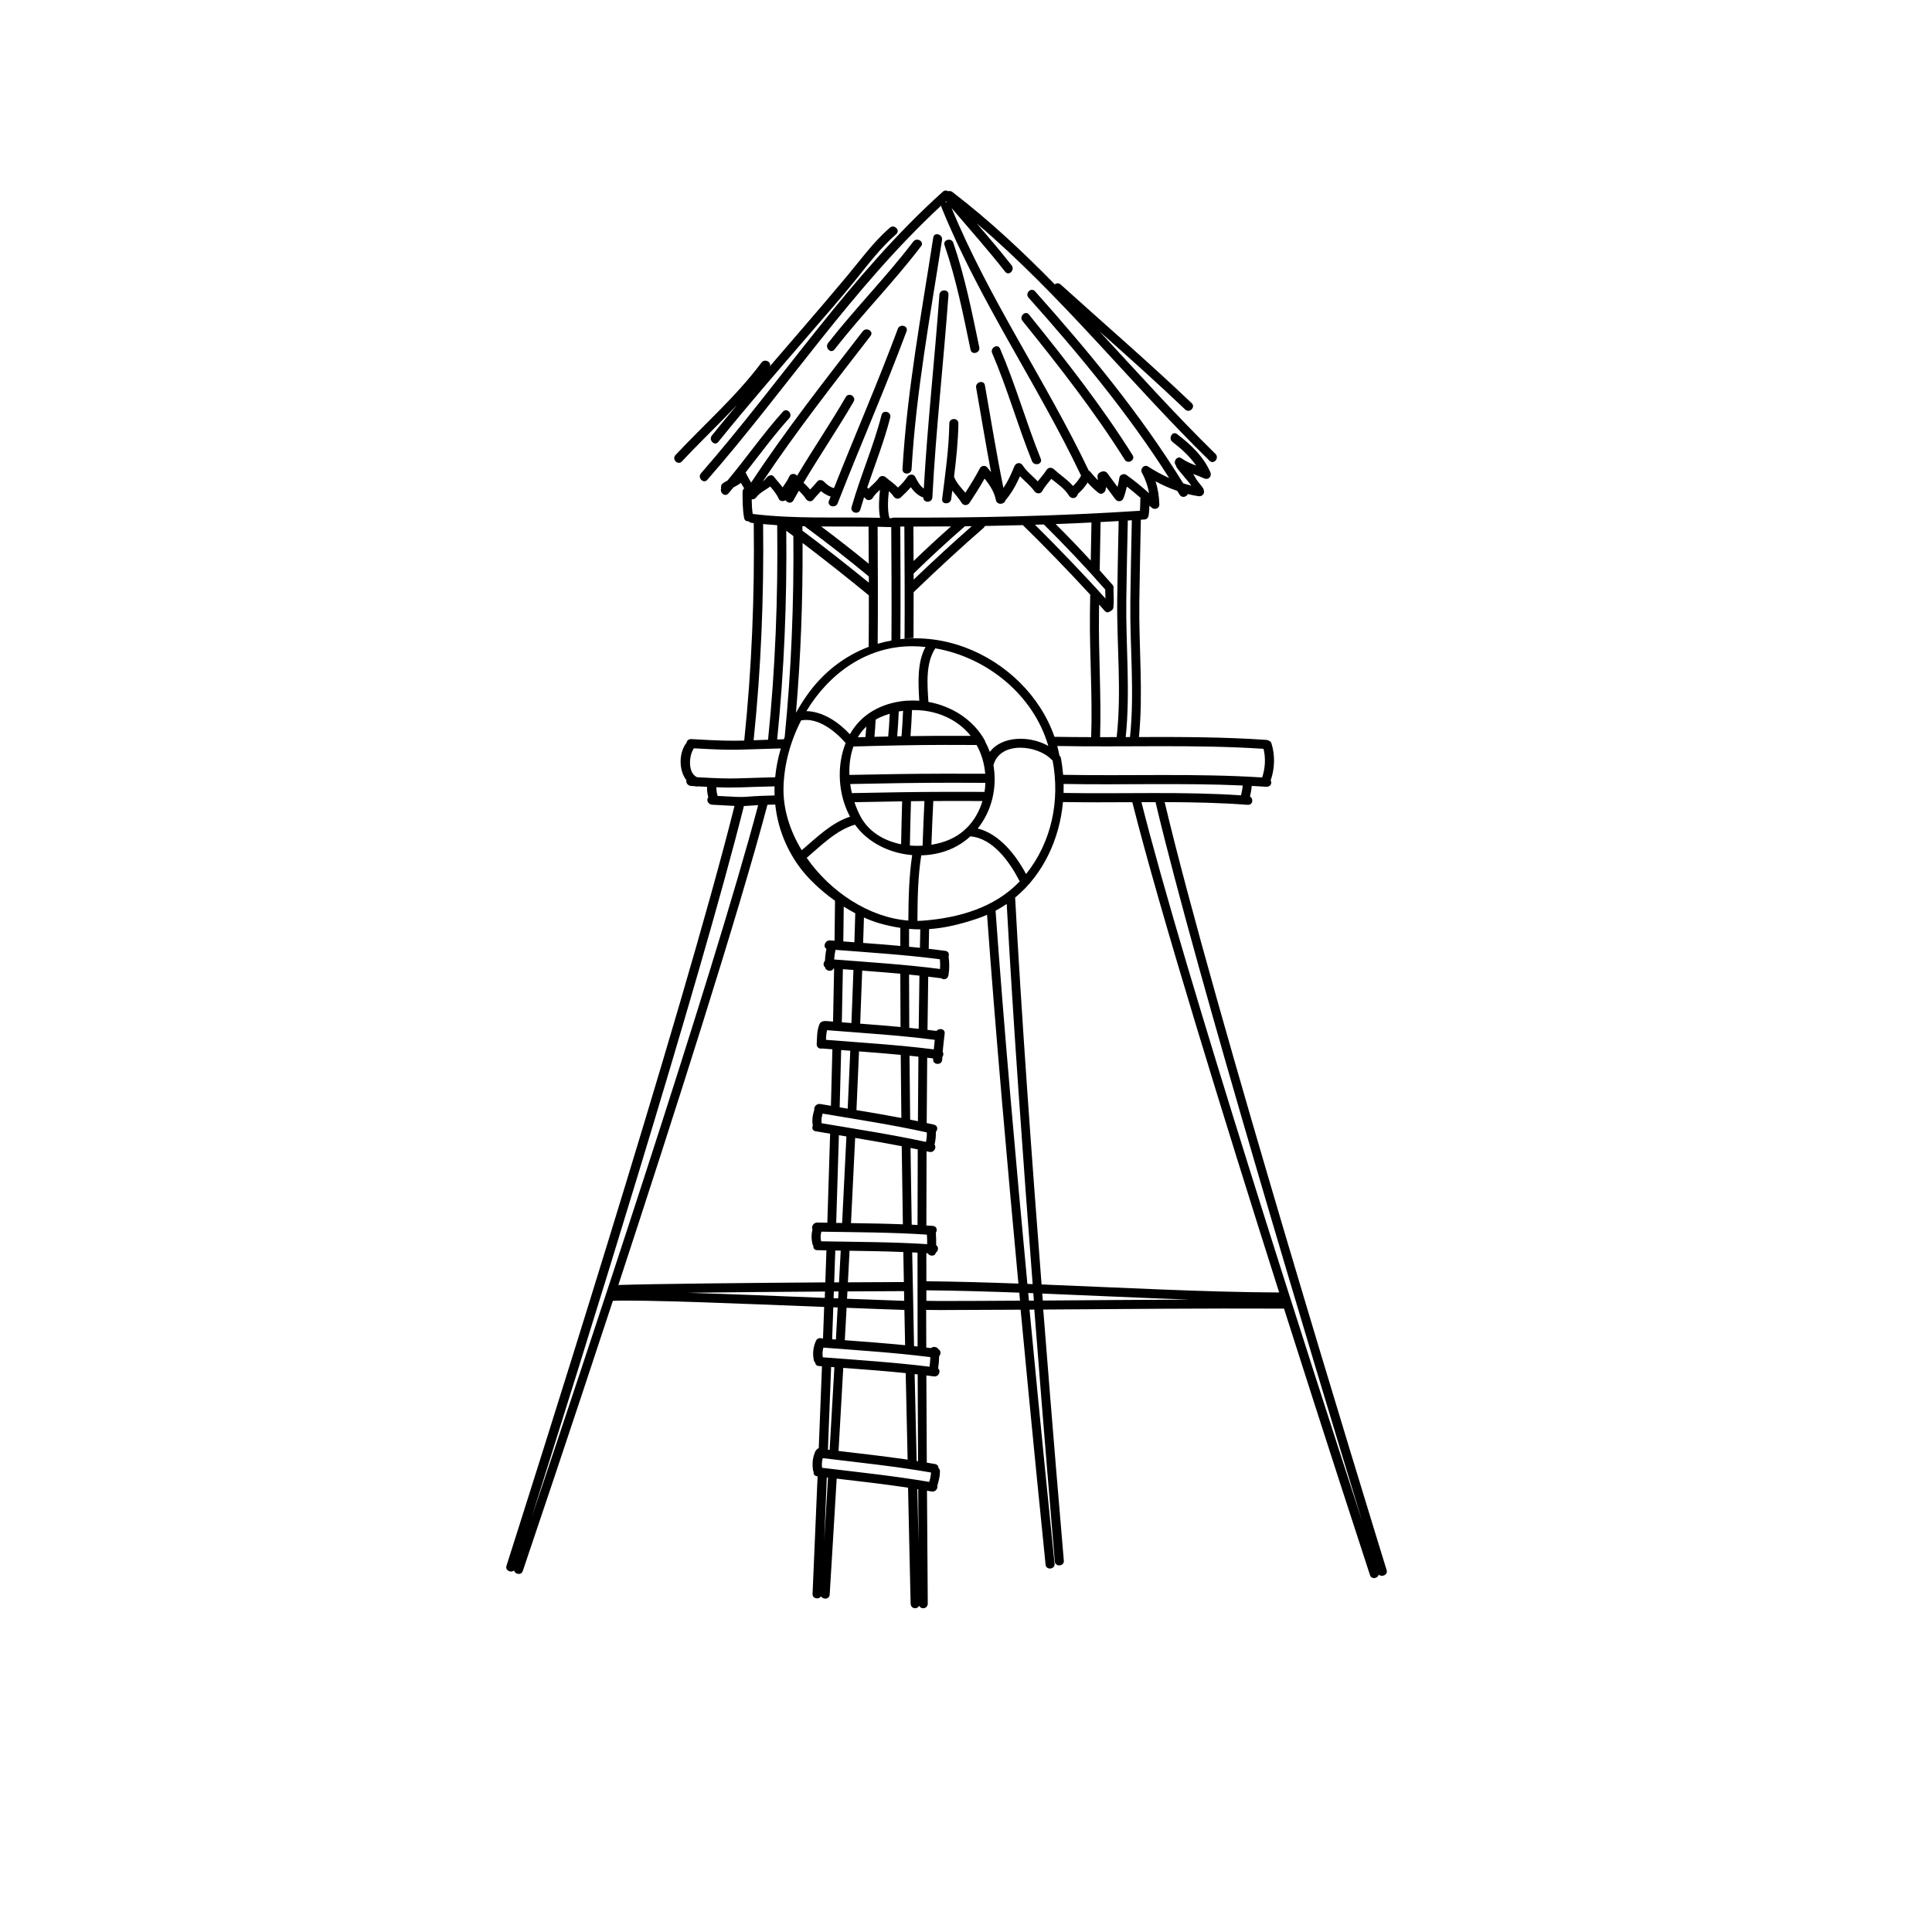 <?xml version="1.0" encoding="utf-8"?>
<!-- Generator: Adobe Illustrator 24.2.3, SVG Export Plug-In . SVG Version: 6.00 Build 0)  -->
<svg version="1.1" id="Layer_1" xmlns="http://www.w3.org/2000/svg" xmlns:xlink="http://www.w3.org/1999/xlink" x="0px" y="0px"
	 viewBox="0 0 700 700" style="enable-background:new 0 0 700 700;" xml:space="preserve">
<style type="text/css">
	.st0{fill:#F9834E;}
</style>
<g>
	<path className="st0" d="M330.91,87.52c-9.71,12.75-21.02,24.16-30.89,36.78c-1.29,1.65,1.01,4.01,2.31,2.34
		c10.04-12.84,21.52-24.47,31.4-37.44C335.02,87.51,332.17,85.86,330.91,87.52z"/>
	<path className="st0" d="M370.48,116.29c13.09,16.21,25.93,32.61,37.03,50.26c1.12,1.79,3.98,0.15,2.85-1.64
		c-11.25-17.89-24.28-34.51-37.54-50.93C371.48,112.32,369.15,114.65,370.48,116.29z"/>
	<path className="st0" d="M351.64,126.7c0.43,2.08,3.6,1.21,3.17-0.86c-2.64-12.75-5.19-25.51-9.4-37.86c-0.68-1.99-3.86-1.15-3.18,0.86
		C346.46,101.19,349,113.95,351.64,126.7z"/>
	<path className="st0" d="M377.09,166.23c-5.31-13.17-9.13-26.87-14.76-39.92c-0.84-1.94-3.68-0.28-2.85,1.64
		c5.52,12.78,9.23,26.23,14.44,39.13C374.69,169.03,377.88,168.2,377.09,166.23z"/>
	<path className="st0" d="M330.28,170c1.61-27.94,6.77-55.46,11.03-83.07c0.32-2.07-2.84-2.98-3.17-0.89
		c-4.31,27.9-9.53,55.72-11.15,83.95C326.87,172.1,330.15,172.11,330.28,170z"/>
	<path className="st0" d="M247.06,167.19c6.49-6.93,13.43-13.53,19.97-20.46c-3.06,3.66-6.1,7.34-9.1,11.06
		c-1.32,1.63,0.98,3.99,2.31,2.34c10.95-13.59,22.43-26.74,33.81-39.96c5.49-6.37,11.08-12.69,16.34-19.24
		c4.51-5.62,8.87-11.35,14.33-16.1c1.6-1.39-0.72-3.72-2.31-2.33c-5.99,5.22-10.6,11.64-15.67,17.71
		c-5.4,6.46-10.88,12.85-16.37,19.23c-3.83,4.44-7.66,8.88-11.48,13.33c0.78-1.59-1.82-2.98-3-1.39
		c-9.1,12.2-20.76,22.4-31.14,33.49C243.3,166.4,245.61,168.74,247.06,167.19z"/>
	<path className="st0" d="M502.41,568.9c-6.64-21.59-63.08-204.84-80.43-278.28c10.03,0.03,20.06,0.22,30,0.98
		c1.97,0.15,2.27-2.17,0.91-3c0.29-1.27,0.55-2.57,0.63-3.85c1.71,0.09,3.43,0.19,5.14,0.31c1.72,0.12,2.3-1.29,1.73-2.3
		c1.48-4.24,1.65-9.1,0.29-13.38c-0.17-0.55-0.55-0.89-0.98-1.04c-0.27-0.14-0.59-0.24-0.97-0.27c-15.26-1.05-30.67-1.08-46.07-1.03
		c1.61-16.23-0.08-32.74,0.14-49.01c0.13-9.91,0.35-19.82,0.55-29.73c0.38-0.03,0.76-0.04,1.13-0.07c0.01,0,0.02,0,0.03,0
		c0.01,0,0.03,0,0.04,0c0.98,0.01,1.53-0.75,1.65-1.64c0.16-1.13,0.23-2.26,0.26-3.39c0.26,0.24,0.52,0.48,0.78,0.72
		c1.01,0.94,2.85,0.35,2.81-1.15c-0.08-2.91-0.51-5.69-1.38-8.37c2.54,1.37,5.17,2.54,7.89,3.47c0.28,0.46,0.57,0.92,0.85,1.38
		c0.79,1.31,2.5,0.81,2.97-0.25c1.24,0.31,2.49,0.57,3.77,0.77c1.04,0.16,2.08-0.41,2.09-1.58c0.01-1.24-0.86-1.99-1.6-2.95
		c-0.35-0.44-0.69-0.89-1.03-1.33c-0.43-0.73-0.86-1.45-1.29-2.17c1.32,0.49,2.65,0.98,3.94,1.58c1.55,0.72,2.93-0.7,2.26-2.24
		c-2.53-5.8-7.1-10.01-12.03-13.8c-1.68-1.29-3.33,1.56-1.68,2.83c3.26,2.51,6.28,5.25,8.58,8.58c-1.86-0.7-3.68-1.47-5.31-2.63
		c-1.58-1.13-3.21,1.25-2.01,2.57c0.01,0.01,0.03,0.03,0.04,0.05c0.02,0.23,0.09,0.47,0.25,0.72c0.34,0.55,1.48,1.87,2.71,3.34
		c0.08,0.13,0.17,0.27,0.25,0.41c0.07,0.05,0.14,0.1,0.21,0.15c0.76,0.9,1.51,1.83,2.12,2.65c-1-0.24-1.98-0.53-2.96-0.83
		c-15.43-25.01-34.16-47.7-53.69-69.59c-1.41-1.59-3.74,0.74-2.34,2.31c18.42,20.65,36.11,41.99,50.95,65.36
		c-2.63-1.17-5.16-2.57-7.62-4.16c-1.43-0.93-3.03,0.84-2.26,2.24c1.33,2.42,2.16,4.86,2.6,7.43c-2.65-2.37-5.38-4.64-8.31-6.7
		c-0.81-0.56-2.26-0.04-2.42,0.97c-0.19,1.18-0.42,2.32-0.7,3.45c-1.22-1.66-2.44-3.32-3.68-4.96c-0.64-0.85-1.69-0.84-2.41-0.42
		c-0.73,0.26-1.34,0.96-1.15,1.94c0.07,0.33,0.1,0.66,0.11,1c-0.99-1-1.92-2.08-2.83-3.16c-0.13-0.15-0.3-0.26-0.48-0.34
		c-15.41-32.31-36.05-61.95-49.69-95.13c6.51,7.68,13.23,15.18,19.43,23.11c1.3,1.67,3.62-0.66,2.34-2.31
		c-4.06-5.2-8.35-10.21-12.65-15.2c30.61,26.04,55.69,57.93,84.37,86c1.52,1.49,3.63-1.03,2.12-2.51
		c-14.57-14.26-28.2-29.5-42.1-44.46c10.49,9.34,20.98,18.69,31.15,28.39c1.53,1.46,3.87-0.85,2.34-2.31
		c-15.45-14.73-31.63-28.66-47.46-42.98c-0.7-0.64-1.56-0.52-2.15-0.07c-11.66-11.9-23.81-23.28-37.1-33.46
		c-0.49-0.38-1.02-0.42-1.48-0.27c-0.58-0.35-1.34-0.41-1.98,0.17c-33.53,30.11-58.13,68.28-87.63,102.04
		c-1.39,1.59,0.92,3.94,2.31,2.34c28.64-32.77,52.69-69.68,84.74-99.36c-0.01,0.21,0.02,0.44,0.12,0.69
		c13.77,33.95,34.85,64.17,50.56,97.17c-0.79,1.39-1.74,2.63-2.9,3.73c-0.02-0.04-0.04-0.07-0.06-0.1
		c-0.01,0.01-0.02,0.02-0.03,0.04c-2.03-2.3-4.6-3.94-6.94-6.06c-0.8-0.73-1.99-0.61-2.58,0.32c-0.94,1.48-2.13,2.75-3.18,4.13
		c-1.86-1.93-4.04-3.57-5.49-5.81c-0.82-1.27-2.49-0.94-3.01,0.38c-1.09,2.76-2.33,5.4-3.95,7.83c-2.54-12.34-4.51-24.79-6.71-37.2
		c-0.37-2.09-3.54-1.22-3.18,0.86c1.81,10.2,3.46,20.42,5.39,30.59c-0.46-0.58-0.94-1.17-1.42-1.76c-0.66-0.8-2.12-0.56-2.58,0.32
		c-1.61,3.07-3.42,6.01-5.3,8.91c-1.53-1.83-3.24-3.53-4.1-5.78c0.79-6.42,1.48-12.84,1.58-19.32c0.03-2.12-3.25-2.13-3.29-0.02
		c-0.14,9.2-1.46,18.27-2.6,27.38c-0.26,2.1,3.03,2.1,3.29,0.02c0.13-1.01,0.26-2.02,0.38-3.03c1.14,1.43,2.38,2.8,3.4,4.43
		c0.67,1.08,2.15,1.05,2.84,0.02c1.92-2.88,3.78-5.81,5.48-8.83c1.88,2.39,3.5,4.77,4.13,7.94c0.17,0.84,1.05,1.28,1.84,1.18
		c0.04,0,0.08-0.01,0.12-0.01c0.02,0,0.05-0.01,0.07-0.01c0.63-0.11,1.22-0.55,1.4-1.21c2.23-2.64,3.86-5.6,5.25-8.73
		c1.73,1.8,3.74,3.33,5.21,5.4c0.67,0.95,2.2,1.18,2.84,0.01c0.88-1.63,2.15-2.99,3.3-4.45c2.34,1.87,4.85,3.53,6.46,6.14
		c0.62,1.01,2.24,1.14,2.84,0.01c0.11-0.2,0.24-0.39,0.35-0.59c-0.02-0.03-0.04-0.07-0.06-0.1c1.41-1.2,2.6-2.58,3.57-4.13
		c1.24,1.37,2.54,2.67,4.03,3.8c0.87,0.66,2.15-0.04,2.42-0.97c0.12-0.41,0.22-0.83,0.29-1.24c1.08,1.47,2.16,2.94,3.26,4.39
		c0.88,1.16,2.48,1.04,3.01-0.38c0.52-1.38,0.9-2.74,1.21-4.14c1.7,1.3,3.34,2.67,4.95,4.08c-0.04,0.15-0.07,0.31-0.08,0.48
		c-0.01,1.41-0.03,2.81-0.14,4.2c-29.68,1.95-59.44,2.61-89.19,2.48c-0.33,0-0.6,0.08-0.84,0.2c-0.24-0.01-0.49-0.01-0.73-0.02
		c-0.79-3.13-0.53-6.53-0.21-9.76c0.65,0.56,1.24,1.18,1.74,1.92c0.6,0.89,1.77,1.1,2.58,0.34c1.29-1.21,2.53-2.39,3.64-3.7
		c1.38,1.97,2.92,3.19,4.52,3.74c-0.03,2.04,3.18,2.03,3.29-0.06c1.27-24.52,4.06-48.92,5.84-73.4c0.16-2.12-3.13-2.12-3.29-0.02
		c-1.71,23.43-4.32,46.79-5.66,70.24c-1.45-1.05-2.28-2.65-3.11-4.26c-0.59-1.14-2.2-1-2.84-0.01c-0.97,1.51-2.14,2.71-3.39,3.9
		c-1.33-1.39-2.9-2.42-4.44-3.72c-0.84-0.71-1.95-0.61-2.58,0.32c-1.02,1.5-2.47,2.54-3.68,3.81c-0.15-0.14-0.31-0.27-0.46-0.4
		c2.86-8.45,6.14-16.75,8.35-25.41c0.52-2.05-2.64-2.94-3.16-0.89c-2.89,11.36-7.66,22.11-10.85,33.37
		c-0.58,2.04,2.59,2.93,3.17,0.89c0.43-1.51,0.89-3.01,1.37-4.51c0.19,0.19,0.39,0.38,0.56,0.59c0.69,0.82,2.08,0.54,2.58-0.32
		c0.66-1.13,1.63-2.01,2.6-2.91c-0.32,3.34-0.6,6.84,0.05,10.14c-15.4-0.34-30.84,0.49-46.16-1.4c-0.26-1.75-0.35-3.52-0.36-5.3
		c0.59,0.09,1.23-0.15,1.68-0.75c1.3-1.73,3.34-2.59,5.03-3.89c1.18,1.4,2.36,2.76,3.09,4.48c0.37,0.89,1.73,1.04,2.46,0.47
		c0.57,0.98,2.13,1.39,2.84,0.1c0.65-1.18,1.32-2.36,1.99-3.53c0.94,0.92,1.85,1.87,2.57,3c0.51,0.81,1.89,1.21,2.58,0.34
		c0.89-1.12,1.89-2.12,2.85-3.19c1.17,0.96,2.35,1.62,3.51,1.98c-0.2,0.52-0.41,1.04-0.62,1.56c-0.77,1.98,2.41,2.84,3.16,0.89
		c8.12-20.87,17.17-41.36,24.97-62.35c0.74-1.99-2.43-2.86-3.16-0.89c-7.22,19.43-15.51,38.44-23.14,57.72
		c-1.14-0.25-2.37-1.04-3.7-2.41c-0.57-0.59-1.77-0.71-2.32-0.01c-0.82,1.03-1.73,1.96-2.62,2.93c-0.75-0.87-1.57-1.66-2.39-2.47
		c5.87-9.9,12.36-19.42,18.14-29.37c1.07-1.84-1.77-3.51-2.83-1.67c-5.63,9.68-11.92,18.94-17.66,28.55
		c-0.06-0.07-0.12-0.13-0.18-0.2c-0.62-0.77-2.19-0.61-2.58,0.32c-0.64,1.49-1.6,2.75-2.47,4.07c-0.97-1.34-2.12-2.53-3.17-3.89
		c-0.71-0.91-2.02-0.43-2.58,0.32c-0.42,0.56-0.91,1.02-1.45,1.44c12.16-18.2,25.68-35.44,39.06-52.75c1.3-1.68-1.55-3.32-2.83-1.67
		c-13.89,17.96-27.92,35.84-40.43,54.81c-0.67-1.14-1.36-2.28-1.92-3.51c-0.03-0.06-0.07-0.09-0.1-0.14
		c5.21-6.62,10.19-13.43,15.83-19.7c1.41-1.57-0.89-3.92-2.31-2.34c-7.16,7.96-13.25,16.78-20.11,24.98
		c-0.56,0.29-1.11,0.58-1.61,0.95c-0.66,0.49-0.81,1.22-0.65,1.86c-0.61,1.52,1.37,3.27,2.62,1.83c0.63-0.72,1.24-1.46,1.85-2.19
		c0.94-0.51,1.85-0.99,2.68-1.63c0.4,0.67,0.81,1.33,1.2,2c-0.35,0.26-0.59,0.67-0.59,1.24c-0.01,3.17,0,6.34,0.56,9.48
		c0.17,0.94,0.9,1.27,1.62,1.18c0.27,0.3,0.65,0.53,1.15,0.59c0.24,0.03,0.48,0.05,0.72,0.08c0.33,26.3-0.71,52.62-3.45,78.79
		c-4.89,0.13-8.95,0.07-19.04-0.53c-1.19-0.07-1.81,0.63-1.88,1.41c-0.1,0.09-0.2,0.19-0.28,0.31c-2.46,3.44-2.55,9.66,0.25,13.16
		c-0.21,0.91,0.4,2.03,1.83,2.11c0.43,0.03,0.84,0.05,1.24,0.07c0.05,0.02,0.1,0.04,0.15,0.06c0.36,0.11,0.69,0.1,0.97,0
		c1.2,0.07,2.3,0.13,3.29,0.18c-0.05,1.28,0.13,2.54,0.45,3.78c-0.75,0.92-0.24,2.6,1.53,2.7c3.84,0.23,6.27,0.36,7.97,0.43
		c-18.64,74.6-75.84,254.02-82.63,275.34c-0.54,1.7,1.72,2.67,2.75,1.64c0.28,1.39,2.6,1.91,3.16,0.25
		c3.32-9.81,16.84-49.86,32.65-97.92c11.36-0.43,46.36,1.02,76.55,2.22c-0.14,3.87-0.28,7.7-0.42,11.46c-0.07,0-0.13-0.01-0.2-0.02
		c-0.81-0.34-1.93-0.15-2.38,0.89c-0.97,2.24-1.24,4.55-0.75,6.94c0.08,0.4,0.27,0.69,0.51,0.9c0.04,0.62,0.44,1.16,1.31,1.23
		c0.38,0.03,0.76,0.06,1.14,0.09c-0.4,10.55-0.8,20.53-1.17,29.69c-0.33,0.09-0.64,0.31-0.88,0.67c-0.02,0.03-0.03,0.06-0.05,0.09
		c-0.3,0.3-0.49,0.68-0.55,1.06c-0.8,1.9-0.89,4.12-0.6,6.11c0.04,0.26,0.12,0.48,0.24,0.66c-0.12,0.73,0.23,1.45,1.24,1.58
		c0.06,0.01,0.12,0.01,0.18,0.02c-0.89,21.49-1.58,37.09-1.82,42.6c-0.08,1.78,2.36,2.13,3.08,0.86c0.64,1.27,3.01,1.16,3.12-0.58
		c0.35-5.69,1.3-21.02,2.54-42.05c8.63,1.01,17.26,2,25.86,3.28c0.44,20.92,0.8,36.07,0.94,42c0.05,1.98,2.41,2.19,3.09,0.78
		c0.67,1.46,3.12,1.16,3.11-0.86c-0.04-5.58-0.16-20.33-0.28-40.82c0.55,0.09,1.1,0.18,1.65,0.28c1.46,0.26,2.34-1.09,2.1-2.12
		c0.51-1.68,0.95-3.39,0.95-5.16c0-0.55-0.23-0.96-0.56-1.24c0.01-0.65-0.36-1.28-1.25-1.43c-0.98-0.17-1.97-0.33-2.96-0.5
		c-0.06-9.57-0.12-20.21-0.16-31.59c0.9,0.11,1.8,0.22,2.7,0.34c1.85,0.25,2.67-1.99,1.57-2.88c0.22-1.48,0.35-2.95,0.37-4.44
		c0.68-0.74,0.7-1.99-0.23-2.48c-0.54-0.99-1.99-1.16-2.69-0.45c-0.58-0.07-1.17-0.14-1.75-0.21c-0.01-4.46-0.03-9.01-0.04-13.63
		c1.98,0.04,3.73,0.06,5.16,0.05c9.69-0.02,19.37-0.07,29.06-0.13c4.31,45.72,8.07,82.82,9.05,92.41c0.21,2.05,3.47,1.7,3.26-0.34
		c-0.93-9.16-4.73-46.25-9.08-92.09c0.58,0,1.16-0.01,1.74-0.01c3.51,45.19,6.61,81.76,7.42,91.28c0.17,2.05,3.44,1.76,3.27-0.29
		c-0.78-9.09-3.91-45.66-7.46-91.01c29.02-0.2,58.03-0.47,87.04-0.34c0.07,0,0.12-0.01,0.19-0.02
		c15.11,47.49,27.98,86.87,31.17,96.61c0.54,1.66,2.87,1.17,3.16-0.22C500.66,571.56,502.93,570.61,502.41,568.9z M342.43,73.21
		c0.12-0.11,0.23-0.21,0.34-0.32c0.09,0.11,0.18,0.22,0.27,0.32C342.84,73.18,342.63,73.18,342.43,73.21z M493.55,551.21
		c-17.57-53.9-64.56-199.25-79.98-260.57c1.7-0.01,3.4-0.01,5.1-0.01C433.47,353.12,477.05,497.16,493.55,551.21z M274.7,291.72
		c-16.47,62.15-64.17,204.89-82.08,258.05c16.83-53.23,61.03-194.29,76.91-257.73C270.87,292,271.89,291.87,274.7,291.72z
		 M224.04,465.58c20.21-61.57,43.57-134.57,54.02-174c0.84-0.03,1.78-0.05,2.83-0.08c0.81,7.63,3.47,15.13,8.38,22.07
		c3.17,4.48,7.95,9.01,13.27,12.79c-0.04,4.68-0.1,9.51-0.17,14.48c-0.51-0.04-1.03-0.08-1.54-0.12c-1.93-0.15-2.77,2.34-1.4,3.04
		c-0.3,1.43-0.47,2.88-0.53,4.34c-0.63,0.7-0.71,1.81,0.02,2.33c0.31,1.54,2.55,1.74,3.12,0.45c0.06,0,0.12,0.01,0.17,0.01
		c-0.11,6.27-0.23,12.69-0.38,19.25c-0.88-0.07-1.76-0.14-2.65-0.21c-0.21-0.02-0.41,0.01-0.59,0.05c-0.65,0-1.32,0.31-1.65,1.04
		c-0.99,2.21-0.91,4.93-1.03,7.3c-0.07,1.28,1.11,1.81,2.07,1.57c0.03,0,0.05,0.01,0.09,0.02c1.17,0.09,2.35,0.18,3.52,0.27
		c-0.16,6.75-0.34,13.58-0.53,20.47c-1.27-0.21-2.55-0.43-3.82-0.64c-1.45-0.25-2.41,1.09-2.21,2.1c-0.58,1.84-0.92,3.81-0.52,5.7
		c-0.4,0.83-0.19,1.87,1.01,2.07c1.75,0.3,3.5,0.59,5.25,0.88c-0.31,10.77-0.65,21.58-1.01,32.25c-1.19-0.02-2.39-0.04-3.58-0.06
		c-1.56-0.03-2.3,1.6-1.8,2.56c-0.46,1.76-0.43,3.59,0.05,5.39c0.06,0.22,0.16,0.4,0.27,0.55c-0.07,0.76,0.35,1.49,1.39,1.51
		c1.11,0.02,2.23,0.04,3.34,0.06c-0.13,3.9-0.27,7.77-0.4,11.61C272.09,464.82,237.8,465.13,224.04,465.58z M291.59,190.69
		c0.08,0.08,0.16,0.16,0.27,0.24c7.87,5.78,15.5,11.78,22.93,17.93c0,0.74,0,1.49,0.01,2.24c-7.99-6.5-16.8-13.4-24.07-18.84
		c-0.01-0.53-0.01-1.06-0.02-1.6C291,190.68,291.29,190.68,291.59,190.69z M322.91,190.99c0.08,11.88,0.18,26.98,0.08,41.08
		c-1.69,0.31-3.35,0.7-4.99,1.19c0.14-14.54,0.05-30.21-0.02-42.41C319.62,190.88,321.26,190.92,322.91,190.99z M352.09,190.65
		c-6.24,5.46-14.03,12.62-21.07,19.36c0-0.74,0-1.47-0.01-2.2c6.03-5.88,12.22-11.6,18.58-17.12
		C350.43,190.67,351.26,190.66,352.09,190.65z M327.74,231.41c1.12-0.12,2.21-0.21,3.24-0.25c0.04-5.49,0.05-11.1,0.05-16.6
		c8.35-8.07,18.18-17.11,25.34-23.29c0.25-0.22,0.39-0.45,0.47-0.7c4.59-0.08,9.17-0.18,13.76-0.3c7.15,6.95,16.78,16.86,24.4,25.19
		c-0.04,2.29-0.08,4.57-0.1,6.86c-0.16,14.81,0.97,29.88,0.45,44.76c-4.44-0.01-8.87-0.04-13.3-0.12
		c-5.17-14.9-17.64-26.93-32.44-32.41c-7.78-2.88-15.75-3.83-23.39-2.97c0.12-14.1,0.03-29.06-0.03-40.8c0.49,0,0.98,0,1.47,0
		C327.73,202.5,327.84,217.38,327.74,231.41z M404.59,267.07c-2,0.01-4.01,0.01-6.01,0.01c0.48-14.88-0.59-29.9-0.4-44.75
		c0.01-1.1,0.03-2.19,0.05-3.29c0.71,0.79,1.4,1.57,2.04,2.31c0.61,0.7,1.38,0.6,1.92,0.14c0.6-0.17,1.13-0.66,1.23-1.49
		c0.23-2.1,0.04-4.2,0.03-6.3c0-0.11-0.01-0.21-0.03-0.31c0.14-0.49,0.06-1.06-0.36-1.54c-1.53-1.75-3.07-3.47-4.62-5.2
		c0.1-5.84,0.21-11.67,0.32-17.51c2.18-0.11,4.36-0.23,6.55-0.35c-0.2,9.49-0.41,18.98-0.52,28.47
		C404.59,233.76,406.44,250.62,404.59,267.07z M395.2,203.11c-4.15-4.51-8.39-8.92-12.71-13.23c4.32-0.16,8.65-0.35,12.97-0.57
		C395.37,193.91,395.29,198.51,395.2,203.11z M400.45,213.62c0,0.02,0,0.03,0,0.05c0,1.07,0.05,2.14,0.08,3.2
		c-7.26-8.14-17.53-18.84-25.55-26.75c1.07-0.03,2.15-0.07,3.22-0.1C385.87,197.59,393.29,205.46,400.45,213.62z M385.37,284.04
		c21.54,0.4,43.33-0.41,64.88,0.56c-0.07,1.2-0.34,2.39-0.61,3.56c-21.31-1.43-42.93-0.47-64.28-0.86
		C385.38,286.21,385.39,285.12,385.37,284.04z M334.58,333.56c-0.73,0.06-1.46,0.09-2.18,0.1c0.04-7.94,0.15-15.89,1.39-23.75
		c4.61-0.11,9.16-1.23,13.11-3.47c1.72-0.97,3.27-2.12,4.68-3.41c8.28,0.69,14.36,9.44,17.88,16.32
		C360.35,328.92,347.34,332.55,334.58,333.56z M330.33,443.73c-0.15-9.19-0.3-18.5-0.43-27.81c0.87,0.18,1.75,0.36,2.62,0.54
		c-0.04,9.16-0.07,18.32-0.08,27.37C331.73,443.8,331.03,443.77,330.33,443.73z M306.67,411.76c-0.5,10.47-1.01,20.98-1.55,31.35
		c-0.72-0.01-1.44-0.02-2.15-0.03c0.34-10.51,0.67-21.16,0.98-31.77C304.86,411.46,305.77,411.61,306.67,411.76z M309.84,412.29
		c5.63,0.94,11.26,1.91,16.87,2.99c0.12,9.47,0.27,18.95,0.42,28.31c-6.26-0.24-12.53-0.35-18.8-0.43
		C308.84,432.94,309.35,422.6,309.84,412.29z M335.48,413.75c-12.5-2.73-25.17-4.64-37.79-6.78c-0.17-1.18,0.03-2.35,0.36-3.49
		c12.61,2.13,25.26,4.05,37.75,6.81C335.87,411.44,335.75,412.61,335.48,413.75z M308.07,380.7c-0.29,6.92-0.6,13.93-0.93,20.98
		c-0.97-0.16-1.94-0.32-2.91-0.48c0.19-6.98,0.37-13.91,0.54-20.75C305.87,380.53,306.97,380.61,308.07,380.7z M326.35,382.2
		c0.06,7.54,0.14,15.18,0.23,22.86c-5.41-1.02-10.84-1.95-16.27-2.85c0.33-7.15,0.64-14.26,0.93-21.27
		C316.28,381.32,321.32,381.72,326.35,382.2z M329.77,405.67c-0.09-7.78-0.18-15.52-0.24-23.16c1.08,0.11,2.15,0.22,3.23,0.34
		c-0.08,7.71-0.14,15.53-0.18,23.38C331.64,406.04,330.71,405.86,329.77,405.67z M299.26,376.75c0.04-1.17,0.13-2.37,0.41-3.49
		c13.02,1.03,26.07,1.82,39.02,3.49c-0.14,1.15-0.26,2.3-0.36,3.46C325.36,378.57,312.3,377.79,299.26,376.75z M309.22,351.44
		c-0.22,6.26-0.47,12.68-0.73,19.22c-1.16-0.09-2.32-0.17-3.48-0.26c0.14-6.55,0.27-12.98,0.38-19.25
		C306.66,351.25,307.94,351.34,309.22,351.44z M326.2,352.8c0.01,6.3,0.04,12.74,0.08,19.3c-4.87-0.45-9.74-0.84-14.62-1.21
		c0.26-6.54,0.51-12.96,0.73-19.22C316.99,352.03,321.6,352.38,326.2,352.8z M329.45,372.41c-0.04-6.56-0.07-13-0.08-19.3
		c1.25,0.12,2.51,0.25,3.76,0.39c-0.1,6.29-0.19,12.72-0.27,19.27C331.73,372.64,330.59,372.52,329.45,372.41z M302.23,347.64
		c0.07-1.17,0.23-2.34,0.49-3.49c12.61,0.98,25.25,1.77,37.79,3.41c0.14,1.17,0.16,2.34,0.09,3.52
		C327.86,349.43,315.04,348.64,302.23,347.64z M314.8,215.71c0.01,6.22-0.01,12.55-0.06,18.65c-8.72,3.31-16.52,9.23-22.4,17.6
		c-1.43,2.04-2.74,4.14-3.94,6.29c1.73-20.46,2.5-40.99,2.38-61.52C298.34,202.46,307.12,209.39,314.8,215.71z M330.76,234.15
		c1.53,0.01,3.05,0.1,4.57,0.26c-3.09,5.69-2.63,13.14-2.26,19.48c-6.03-0.45-12.17,0.8-17.36,3.99c-3.33,2.05-5.92,4.88-7.78,8.16
		c-4.07-4.36-9.75-8.27-15.76-8.39C300.36,244.05,314.07,234,330.76,234.15z M350.38,299.87c-0.25,0.13-0.44,0.32-0.57,0.55
		c-1.64,1.53-3.56,2.82-5.75,3.77c-2.03,0.87-4.26,1.51-6.59,1.88c0.21-5.66,0.43-10.96,0.68-15.84c2.73-0.02,5.45-0.03,8.18-0.03
		c3.21,0,6.42,0.02,9.63,0.03C354.89,293.84,353.03,297.19,350.38,299.87z M312.73,341.64c0.1-3.13,0.2-6.19,0.29-9.21
		c1.9,0.85,3.79,1.57,5.62,2.09c2.62,0.75,5.12,1.29,7.57,1.66c-0.01,2.16-0.01,4.34-0.01,6.55
		C321.71,342.32,317.22,341.98,312.73,341.64z M329.67,306.34c0.1-5.73,0.23-11.11,0.4-16.05c1.62-0.02,3.25-0.04,4.87-0.05
		c-0.25,4.98-0.47,10.39-0.67,16.17C332.74,306.5,331.2,306.48,329.67,306.34z M325.07,266.78c0.23-2.56,0.41-5.6,0.57-9
		c0.52-0.1,1.04-0.17,1.56-0.24c-0.15,3.5-0.34,6.61-0.56,9.21C326.11,266.77,325.59,266.77,325.07,266.78z M321.81,266.85
		c-1.66,0.04-3.32,0.07-4.98,0.11c0.17-1.84,0.31-3.93,0.44-6.23c0.44-0.25,0.89-0.49,1.36-0.71c1.21-0.57,2.47-1.02,3.74-1.42
		C322.22,261.74,322.04,264.53,321.81,266.85z M313.57,267.05c-0.93,0.02-1.85,0.05-2.77,0.07c0.84-1.42,1.86-2.73,3.09-3.88
		C313.79,264.62,313.69,265.89,313.57,267.05z M309.22,270.47c11.04-0.31,22.06-0.57,33.05-0.58c3.86,0,7.71,0.01,11.57,0.03
		c1.78,3.17,2.82,6.76,3.12,10.42c-5.02-0.02-10.04-0.03-15.06-0.02c-11.36,0.02-22.74,0.21-34.14,0.45
		C307.62,277.2,308.06,273.67,309.22,270.47z M345.01,283.6c4.01,0,8.02,0.02,12.02,0.04c-0.04,1.1-0.15,2.2-0.32,3.28
		c-4.5-0.01-8.99-0.03-13.49-0.02c-11.5,0.02-23.02,0.22-34.57,0.46c-0.25-1.08-0.45-2.18-0.6-3.29
		C320.4,283.81,332.72,283.6,345.01,283.6z M309.58,290.65c5.76-0.12,11.52-0.23,17.28-0.31c-0.15,4.8-0.27,10.01-0.37,15.55
		c-6.18-1.24-11.79-4.5-14.76-10.16C310.9,294.15,310.18,292.44,309.58,290.65z M339.76,266.61c-3.29,0.01-6.58,0.05-9.87,0.1
		c0.22-2.7,0.4-5.89,0.55-9.43c8.08-0.2,16.11,2.89,21.27,9.33C347.72,266.6,343.74,266.59,339.76,266.61z M290.28,260.99
		c0.06,0,0.11,0,0.17-0.01c6.05-1.02,12.16,3.91,15.94,8.24c-3.35,8.38-2.71,18.72,1.59,26.68c-6.79,2.22-12.12,7.58-17.5,12.15
		c-4.3-7.06-6.8-14.94-6.6-22.75C284.08,277.02,286.36,268.58,290.28,260.99z M309.77,298.79c4.69,6.55,12.6,10.37,20.73,11.03
		c-1.17,7.86-1.34,15.78-1.39,23.72c-14.18-1.09-28.23-10.38-36.83-22.73C297.63,306.26,302.94,300.81,309.77,298.79z M309.88,330.9
		c-0.1,3.43-0.2,6.93-0.32,10.5c-1.34-0.1-2.67-0.2-4.01-0.3c0.06-4.31,0.11-8.52,0.15-12.62
		C307.08,329.35,308.48,330.16,309.88,330.9z M329.37,343.02c0-2.18,0.01-4.33,0.01-6.47c1.36,0.12,2.71,0.17,4.06,0.17
		c-0.05,2.21-0.09,4.44-0.13,6.69C332,343.28,330.68,343.14,329.37,343.02z M371.76,316.69c-3.74-6.98-9.67-14.55-17.51-16.51
		c5.09-6.33,7.12-14.87,5.69-22.92c2.32-8.81,15.89-7.45,21.08-2.01c0.11,0.12,0.24,0.21,0.36,0.28
		C384.15,290.1,380.99,305.16,371.76,316.69z M358.64,272.42c-0.46-1.25-1.01-2.46-1.66-3.64c-0.03-0.18-0.09-0.37-0.19-0.56
		c-4.21-7.55-12.01-12.39-20.41-13.91c-0.39-6.31-1.08-13.98,2.5-19.41c18.77,3.25,35.59,16.91,40.94,35.36
		C373.16,266.5,363.1,266.52,358.64,272.42z M284.88,192.31c0.83,0.61,1.69,1.25,2.57,1.91c0.22,24.3-0.74,48.61-3.14,72.8
		c-0.1,0.28-0.2,0.55-0.3,0.83c-0.86,0.02-1.66,0.04-2.43,0.07C284.14,242.8,285.14,217.55,284.88,192.31z M302.64,453.09
		c0.66,0.01,1.31,0.02,1.97,0.03c-0.2,3.87-0.4,7.7-0.61,11.5c-0.58,0-1.17,0.01-1.76,0.01
		C302.37,460.82,302.51,456.97,302.64,453.09z M303.82,467.91c-0.04,0.84-0.09,1.68-0.14,2.52c-0.55-0.02-1.1-0.04-1.65-0.07
		c0.03-0.81,0.06-1.63,0.09-2.44C302.7,467.92,303.26,467.92,303.82,467.91z M307.04,467.9c8.28-0.05,15.45-0.08,20.51-0.1
		c0.02,1.18,0.04,2.35,0.07,3.52c-6.06-0.2-13.14-0.46-20.72-0.76C306.94,469.68,306.99,468.78,307.04,467.9z M327.68,474.61
		c0.08,4.33,0.17,8.59,0.26,12.78c-7.27-0.72-14.56-1.26-21.85-1.81c0.21-3.85,0.42-7.77,0.64-11.74
		C314.39,474.15,321.55,474.42,327.68,474.61z M327.49,464.51c-5.02,0.02-12.1,0.05-20.28,0.1c0.2-3.78,0.4-7.59,0.6-11.44
		c6.5,0.09,12.99,0.2,19.48,0.46C327.36,457.28,327.42,460.91,327.49,464.51z M297.52,449.75c-0.3-1.16-0.25-2.36,0.08-3.49
		c12.75,0.21,25.51,0.22,38.23,1.07c0.08,1.15,0.11,2.3,0.1,3.45C323.15,449.97,310.33,449.98,297.52,449.75z M335.63,454.05
		c0.16,0.01,0.32,0.02,0.48,0.03c0.7,1.14,2.65,1.25,2.94-0.19c0.96-0.65,1.11-2.16,0.14-2.73c0.03-1.5,0-3.01-0.12-4.52
		c0.62-0.93,0.37-2.36-1.08-2.47c-0.78-0.06-1.57-0.1-2.35-0.15c0.01-8.88,0.03-17.88,0.07-26.88c0.32,0.07,0.64,0.14,0.96,0.21
		c1.75,0.4,2.77-1.6,1.93-2.62c0.37-1.51,0.53-3.07,0.47-4.62c0.77-0.82,0.76-2.3-0.68-2.63c-0.88-0.2-1.76-0.38-2.63-0.57
		c0.04-7.96,0.1-15.87,0.18-23.68c0.72,0.09,1.44,0.17,2.16,0.26c-0.01,0.12-0.02,0.23-0.02,0.34c-0.08,2.12,3.21,2.22,3.29,0.1
		c0.01-0.31,0.04-0.62,0.06-0.93c0.42-0.57,0.5-1.36,0.12-1.9c0.19-2.22,0.46-4.42,0.72-6.63c0.21-1.76-2.05-2.1-2.95-0.94
		c-1.09-0.14-2.18-0.27-3.27-0.39c0.08-6.55,0.16-12.99,0.26-19.28c1.58,0.18,3.15,0.38,4.72,0.59c0.29,0.21,0.63,0.34,0.95,0.35
		c0.98,0.03,1.55-0.71,1.69-1.6c0.36-2.21,0.32-4.45,0.02-6.66c0.31-0.85-0.01-1.87-1.2-2.03c-2-0.27-4-0.51-6-0.74
		c0.05-2.41,0.09-4.79,0.14-7.14c5.55-0.37,11.18-1.68,17.54-3.83c1.19-0.4,2.34-0.86,3.46-1.35c2.94,40.86,7.32,90.36,11.36,133.62
		c-11.42-0.42-22.62-0.74-33.35-0.85C335.63,460.86,335.63,457.47,335.63,454.05z M360.71,329.97c1.4-0.75,2.75-1.57,4.04-2.45
		c2.28,41.83,5.97,93.21,9.4,137.74c-0.64-0.02-1.27-0.05-1.91-0.07C368.11,421.41,363.65,371.16,360.71,329.97z M367.8,325.21
		c10.23-8.45,16.12-21.26,17.34-34.62c8.34,0.15,16.73,0.1,25.12,0.06c9.94,39.46,33.23,114.74,53.21,177.66
		c-0.07-0.01-0.13-0.02-0.2-0.02c-26.58-0.12-56.69-1.74-85.89-2.91C373.86,420.03,370.07,367.5,367.8,325.21z M457.8,271.31
		c0.84,3.42,0.61,7.05-0.5,10.38c-23.88-1.54-48.16-0.5-72.11-0.96c-0.17-2.04-0.43-4.08-0.82-6.09c-0.08-0.41-0.27-0.69-0.52-0.87
		c-0.22-1.17-0.48-2.33-0.78-3.48C407.89,270.77,433.04,269.67,457.8,271.31z M409.42,267.05c-0.52,0-1.04,0-1.56,0.01
		c1.74-16.48,0-33.26,0.22-49.78c0.13-9.56,0.34-19.13,0.54-28.69c0.49-0.03,0.97-0.06,1.46-0.09c-0.2,9.84-0.43,19.68-0.54,29.52
		C409.34,234.25,411.13,250.85,409.42,267.05z M344.57,190.73c-4.61,4.08-9.13,8.26-13.57,12.53c-0.02-4.41-0.04-8.61-0.06-12.47
		C335.48,190.79,340.03,190.77,344.57,190.73z M314.69,190.8c0.03,4.15,0.06,8.69,0.08,13.45c-5.63-4.6-11.37-9.11-17.24-13.49
		C303.25,190.79,308.97,190.74,314.69,190.8z M276.49,189.88c1.7,0.16,3.4,0.3,5.1,0.41c0.33,25.95-0.67,51.91-3.31,77.73
		c-2.01,0.07-3.71,0.13-5.23,0.19C275.76,242.19,276.8,216.03,276.49,189.88z M282.91,271.17c-1.02,3.44-1.72,6.93-2.05,10.44
		c-14.88,0.35-14.05,0.8-28.29-0.01c-3.45-1.48-2.98-7.91-1.19-10.42c0.01-0.02,0.02-0.04,0.03-0.06
		C267.6,272.06,266.63,271.55,282.91,271.17z M280.64,284.91c-0.04,1.1-0.03,2.2,0.01,3.3c-14.28,0.33-7.14,0.95-20.65,0.17
		c-0.29-1.04-0.47-2.07-0.45-3.15C266.96,285.52,268.75,285.18,280.64,284.91z M249.27,468.39c15.28-0.2,33.74-0.34,49.64-0.44
		c-0.03,0.77-0.05,1.53-0.08,2.3C282.19,469.58,264.08,468.85,249.27,468.39z M301.92,473.66c0.53,0.02,1.06,0.04,1.58,0.06
		c-0.21,3.93-0.43,7.81-0.64,11.62c-0.45-0.03-0.91-0.07-1.36-0.11C301.64,481.44,301.78,477.57,301.92,473.66z M302.31,495.37
		c-0.6,10.66-1.18,20.73-1.72,29.96c-0.21-0.02-0.41-0.05-0.62-0.07c0.37-9.24,0.76-19.32,1.16-29.98
		C301.52,495.31,301.92,495.34,302.31,495.37z M328.15,497.5c0.24,11.27,0.48,21.82,0.7,31.35c-8.32-1.21-16.68-2.15-25.03-3.14
		c0.54-9.27,1.11-19.39,1.71-30.1C313.08,496.17,320.63,496.73,328.15,497.5z M298.62,558.28c0.27-6.5,0.6-14.25,0.95-22.98
		c0.14,0.02,0.28,0.03,0.43,0.05C299.48,544.07,299.01,551.81,298.62,558.28z M332.8,558.95c-0.13-5.67-0.28-12.2-0.43-19.43
		c0.11,0.02,0.22,0.04,0.32,0.05C332.72,546.77,332.76,553.28,332.8,558.95z M336.68,536.92c-12.87-2.2-25.86-3.53-38.82-5.11
		c-0.15-1.11-0.11-2.38,0.24-3.5c13.1,1.59,26.24,2.94,39.23,5.21C337.27,534.69,337.01,535.81,336.68,536.92z M332.63,529.43
		c-0.17-0.03-0.34-0.05-0.51-0.08c-0.23-9.56-0.48-20.16-0.73-31.5c0.37,0.04,0.73,0.08,1.1,0.12
		C332.52,509.29,332.57,519.87,332.63,529.43z M336.79,495.19c-12.84-1.61-25.77-2.39-38.68-3.42c-0.2-1.23-0.1-2.37,0.23-3.51
		c12.93,1.02,25.88,1.81,38.74,3.46C337.05,492.88,336.95,494.04,336.79,495.19z M331.17,487.73c-0.23-10.88-0.45-22.28-0.66-33.97
		c0.64,0.03,1.28,0.07,1.92,0.1c-0.01,11.7,0,23.11,0.03,34C332.03,487.82,331.6,487.78,331.17,487.73z M340.83,471.38
		c-1.44,0-3.2-0.02-5.19-0.06c0-1.27,0-2.55,0-3.82c10.82,0.1,22.13,0.43,33.66,0.85c0.09,0.97,0.18,1.95,0.27,2.91
		C359.99,471.32,350.41,471.37,340.83,471.38z M372.8,471.25c-0.09-0.92-0.17-1.84-0.26-2.77c0.62,0.02,1.23,0.05,1.85,0.07
		c0.07,0.9,0.14,1.8,0.21,2.69C374,471.24,373.4,471.24,372.8,471.25z M377.63,468.68c17.76,0.71,35.84,1.59,53.26,2.19
		c-17.69,0.07-35.38,0.22-53.07,0.34C377.76,470.37,377.7,469.52,377.63,468.68z"/>
</g>
</svg>
